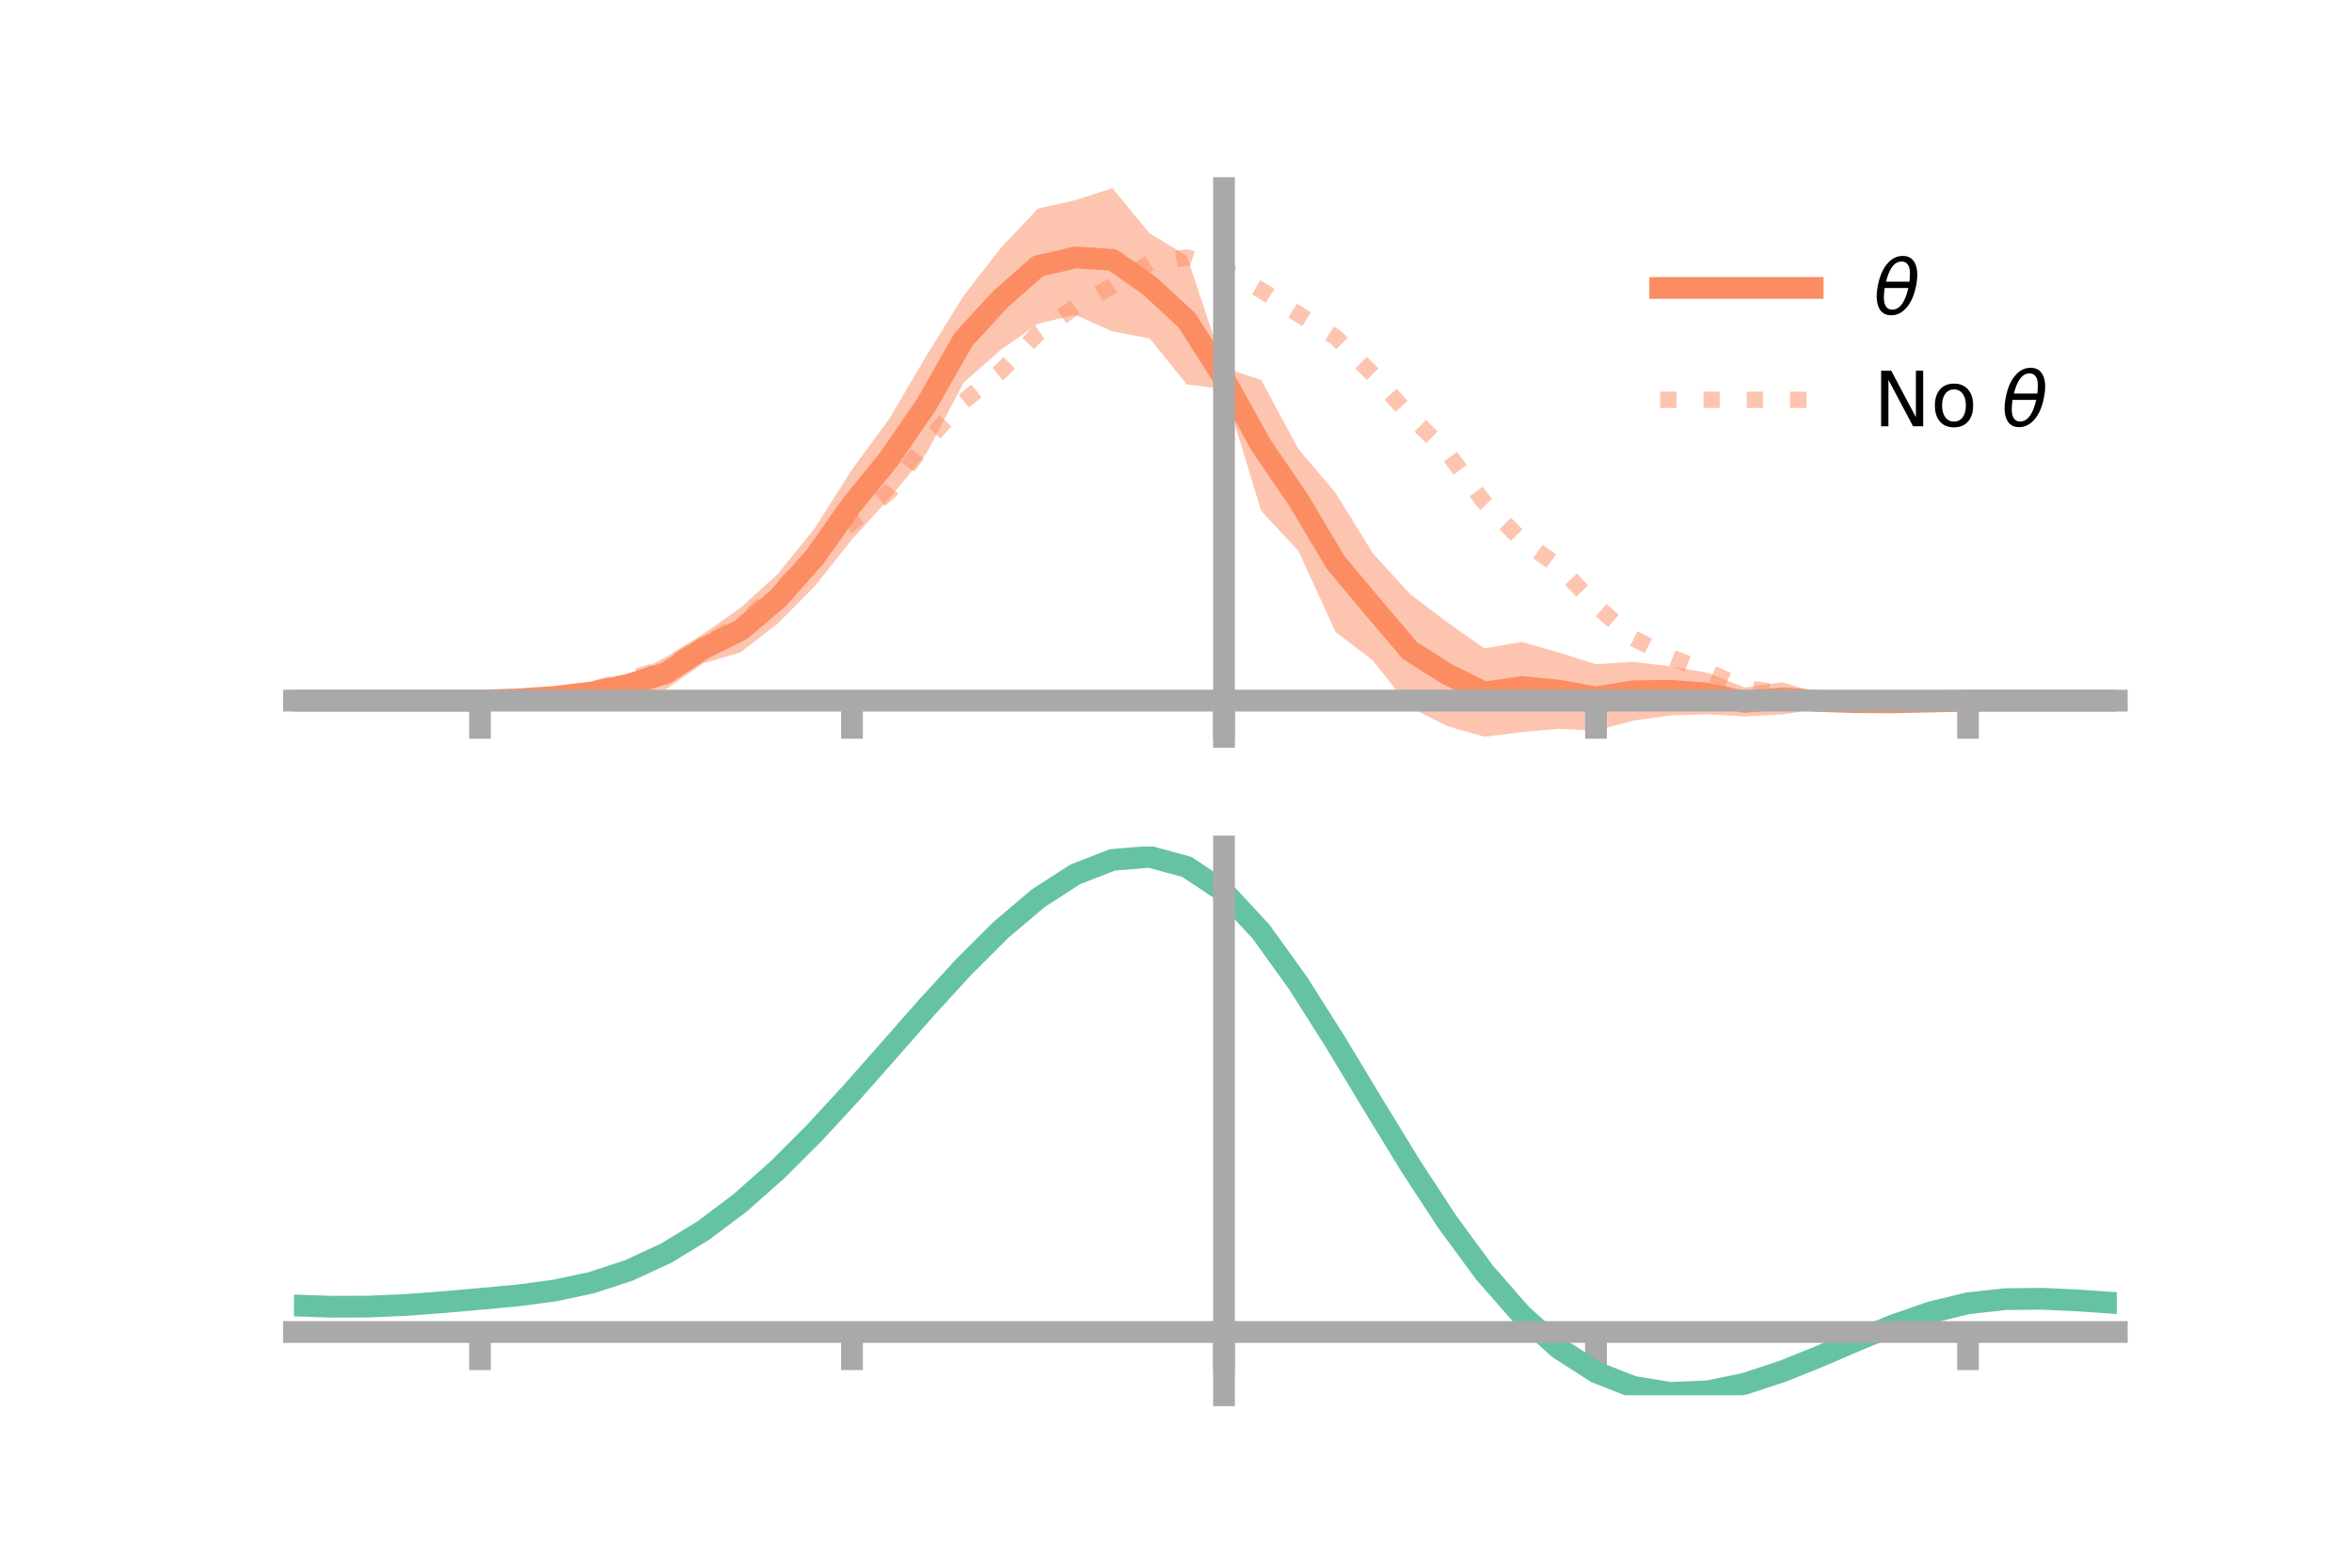 <?xml version="1.0" encoding="utf-8" standalone="no"?>
<!DOCTYPE svg PUBLIC "-//W3C//DTD SVG 1.1//EN"
  "http://www.w3.org/Graphics/SVG/1.1/DTD/svg11.dtd">
<!-- Created with matplotlib (https://matplotlib.org/) -->
<svg height="144pt" version="1.1" viewBox="0 0 216 144" width="216pt" xmlns="http://www.w3.org/2000/svg" xmlns:xlink="http://www.w3.org/1999/xlink">
 <defs>
  <style type="text/css">*{stroke-linecap:butt;stroke-linejoin:round;}</style>
 </defs>
 <g id="figure_1">
  <g id="patch_1">
   <path d="M 0 144 
L 216 144 
L 216 0 
L 0 0 
z
" style="fill:none;"/>
  </g>
  <g id="axes_1">
   <g id="patch_2">
    <path d="M 27 67.68 
L 194.4 67.68 
L 194.4 17.28 
L 27 17.28 
z
" style="fill:none;"/>
   </g>
   <g id="PolyCollection_1">
    <path clip-path="url(#pff0036d6ba)" d="M 27 64.357 
L 27 64.357 
L 30.416 64.357 
L 33.833 64.357 
L 37.249 64.357 
L 40.665 64.357 
L 44.082 64.353 
L 47.498 64.127 
L 50.914 63.698 
L 54.331 62.922 
L 57.747 62.16 
L 61.163 60.347 
L 64.58 58.229 
L 67.996 55.838 
L 71.412 52.739 
L 74.829 48.499 
L 78.245 43.123 
L 81.661 38.487 
L 85.078 32.668 
L 88.494 27.175 
L 91.91 22.767 
L 95.327 19.154 
L 98.743 18.385 
L 102.159 17.28 
L 105.576 21.427 
L 108.992 23.505 
L 112.408 33.776 
L 115.824 34.9 
L 119.241 41.246 
L 122.657 45.268 
L 126.073 50.818 
L 129.49 54.561 
L 132.906 57.155 
L 136.322 59.557 
L 139.739 58.961 
L 143.155 59.936 
L 146.571 61.011 
L 149.988 60.795 
L 153.404 61.197 
L 156.82 61.799 
L 160.237 63.153 
L 163.653 62.671 
L 167.069 63.678 
L 170.486 63.826 
L 173.902 64.193 
L 177.318 64.329 
L 180.735 64.356 
L 184.151 64.357 
L 187.567 64.357 
L 190.984 64.357 
L 194.4 64.357 
L 194.4 64.357 
L 194.4 64.357 
L 190.984 64.357 
L 187.567 64.357 
L 184.151 64.357 
L 180.735 64.361 
L 177.318 64.554 
L 173.902 64.835 
L 170.486 65.178 
L 167.069 65.103 
L 163.653 65.638 
L 160.237 65.8 
L 156.82 65.613 
L 153.404 65.715 
L 149.988 66.199 
L 146.571 67.112 
L 143.155 66.943 
L 139.739 67.251 
L 136.322 67.68 
L 132.906 66.697 
L 129.49 64.975 
L 126.073 60.667 
L 122.657 58.053 
L 119.241 50.603 
L 115.824 46.935 
L 112.408 35.742 
L 108.992 35.312 
L 105.576 31.085 
L 102.159 30.442 
L 98.743 28.92 
L 95.327 29.735 
L 91.91 32.136 
L 88.494 35.15 
L 85.078 41.649 
L 81.661 45.782 
L 78.245 49.545 
L 74.829 53.843 
L 71.412 57.285 
L 67.996 59.938 
L 64.58 60.933 
L 61.163 63.301 
L 57.747 63.618 
L 54.331 64.293 
L 50.914 64.336 
L 47.498 64.365 
L 44.082 64.358 
L 40.665 64.357 
L 37.249 64.357 
L 33.833 64.357 
L 30.416 64.357 
L 27 64.357 
z
" style="fill:#fc8d62;fill-opacity:0.5;"/>
   </g>
   <g id="matplotlib.axis_1">
    <g id="xtick_1">
     <g id="line2d_1">
      <defs>
       <path d="M 0 0 
L 0 3.5 
" id="m1be6ad6359" style="stroke:#a9a9a9;stroke-width:2;"/>
      </defs>
      <g>
       <use style="fill:#a9a9a9;stroke:#a9a9a9;stroke-width:2;" x="44.082" xlink:href="#m1be6ad6359" y="64.357"/>
      </g>
     </g>
    </g>
    <g id="xtick_2">
     <g id="line2d_2">
      <g>
       <use style="fill:#a9a9a9;stroke:#a9a9a9;stroke-width:2;" x="78.245" xlink:href="#m1be6ad6359" y="64.357"/>
      </g>
     </g>
    </g>
    <g id="xtick_3">
     <g id="line2d_3">
      <g>
       <use style="fill:#a9a9a9;stroke:#a9a9a9;stroke-width:2;" x="112.408" xlink:href="#m1be6ad6359" y="64.357"/>
      </g>
     </g>
    </g>
    <g id="xtick_4">
     <g id="line2d_4">
      <g>
       <use style="fill:#a9a9a9;stroke:#a9a9a9;stroke-width:2;" x="146.571" xlink:href="#m1be6ad6359" y="64.357"/>
      </g>
     </g>
    </g>
    <g id="xtick_5">
     <g id="line2d_5">
      <g>
       <use style="fill:#a9a9a9;stroke:#a9a9a9;stroke-width:2;" x="180.735" xlink:href="#m1be6ad6359" y="64.357"/>
      </g>
     </g>
    </g>
   </g>
   <g id="matplotlib.axis_2"/>
   <g id="line2d_6">
    <path clip-path="url(#pff0036d6ba)" d="M 27 64.357 
L 30.416 64.357 
L 33.833 64.357 
L 37.249 64.357 
L 40.665 64.357 
L 44.082 64.356 
L 47.498 64.246 
L 50.914 64.017 
L 54.331 63.608 
L 57.747 62.889 
L 61.163 61.824 
L 64.58 59.581 
L 67.996 57.888 
L 71.412 55.012 
L 74.829 51.171 
L 78.245 46.334 
L 81.661 42.134 
L 85.078 37.159 
L 88.494 31.163 
L 91.91 27.452 
L 95.327 24.445 
L 98.743 23.652 
L 102.159 23.861 
L 105.576 26.256 
L 108.992 29.409 
L 112.408 34.759 
L 115.824 40.918 
L 119.241 45.924 
L 122.657 51.661 
L 126.073 55.743 
L 129.49 59.768 
L 132.906 61.926 
L 136.322 63.619 
L 139.739 63.106 
L 143.155 63.44 
L 146.571 64.062 
L 149.988 63.497 
L 153.404 63.456 
L 156.82 63.706 
L 160.237 64.476 
L 163.653 64.154 
L 167.069 64.391 
L 170.486 64.502 
L 173.902 64.514 
L 177.318 64.441 
L 180.735 64.358 
L 184.151 64.357 
L 187.567 64.357 
L 190.984 64.357 
L 194.4 64.357 
" style="fill:none;stroke:#fc8d62;stroke-linecap:square;stroke-width:2;"/>
   </g>
   <g id="line2d_7">
    <path clip-path="url(#pff0036d6ba)" d="M 27 64.357 
L 30.416 64.357 
L 33.833 64.357 
L 37.249 64.357 
L 40.665 64.357 
L 44.082 64.357 
L 47.498 64.294 
L 50.914 64.032 
L 54.331 63.344 
L 57.747 62.392 
L 61.163 61.312 
L 64.58 59.226 
L 67.996 57.319 
L 71.412 54.395 
L 74.829 50.94 
L 78.245 47.982 
L 81.661 45.183 
L 85.078 40.558 
L 88.494 36.87 
L 91.91 34.115 
L 95.327 30.622 
L 98.743 28.195 
L 102.159 26.257 
L 105.576 24.158 
L 108.992 23.652 
L 112.408 24.738 
L 115.824 26.652 
L 119.241 28.857 
L 122.657 30.97 
L 126.073 34.384 
L 129.49 38.193 
L 132.906 41.547 
L 136.322 46.152 
L 139.739 49.614 
L 143.155 52.016 
L 146.571 55.634 
L 149.988 58.625 
L 153.404 60.358 
L 156.82 61.677 
L 160.237 63.196 
L 163.653 63.68 
L 167.069 64.374 
L 170.486 64.523 
L 173.902 64.439 
L 177.318 64.386 
L 180.735 64.357 
L 184.151 64.357 
L 187.567 64.357 
L 190.984 64.357 
L 194.4 64.357 
" style="fill:none;stroke:#fc8d62;stroke-dasharray:1.5,2.475;stroke-dashoffset:0;stroke-opacity:0.5;stroke-width:1.5;"/>
   </g>
   <g id="patch_3">
    <path d="M 112.408 67.68 
L 112.408 17.28 
" style="fill:none;stroke:#a9a9a9;stroke-linecap:square;stroke-linejoin:miter;stroke-width:2;"/>
   </g>
   <g id="patch_4">
    <path d="M 194.4 67.68 
L 194.4 17.28 
" style="fill:none;"/>
   </g>
   <g id="patch_5">
    <path d="M 27 64.357 
L 194.4 64.357 
" style="fill:none;stroke:#a9a9a9;stroke-linecap:square;stroke-linejoin:miter;stroke-width:2;"/>
   </g>
   <g id="patch_6">
    <path d="M 27 17.28 
L 194.4 17.28 
" style="fill:none;"/>
   </g>
   <g id="legend_1">
    <g id="line2d_8">
     <path d="M 152.47 26.449 
L 166.47 26.449 
" style="fill:none;stroke:#fc8d62;stroke-linecap:square;stroke-width:2;"/>
    </g>
    <g id="line2d_9"/>
    <g id="text_1">
     <!-- $\theta$ -->
     <g transform="translate(172.07 28.899)scale(0.07 -0.07)">
      <defs>
       <path d="M 45.516 34.672 
L 14.453 34.672 
Q 12.359 20.062 14.5 13.875 
Q 17.188 6.25 24.469 6.25 
Q 31.781 6.25 37.359 13.922 
Q 42.234 20.656 45.516 34.672 
z
M 47.016 42.969 
Q 48.344 56.844 46.625 61.719 
Q 43.953 69.438 36.766 69.438 
Q 29.297 69.438 23.828 61.812 
Q 19.531 55.672 16.156 42.969 
z
M 38.188 76.766 
Q 49.906 76.766 54.594 66.406 
Q 59.281 56.109 55.719 37.844 
Q 52.203 19.625 43.453 9.281 
Q 34.766 -1.125 23.047 -1.125 
Q 11.281 -1.125 6.641 9.281 
Q 2 19.625 5.516 37.844 
Q 9.078 56.109 17.719 66.406 
Q 26.422 76.766 38.188 76.766 
z
" id="DejaVuSans-Oblique-952"/>
      </defs>
      <use transform="translate(0 0.234)" xlink:href="#DejaVuSans-Oblique-952"/>
     </g>
    </g>
    <g id="line2d_10">
     <path d="M 152.47 36.724 
L 166.47 36.724 
" style="fill:none;stroke:#fc8d62;stroke-dasharray:1.5,2.475;stroke-dashoffset:0;stroke-opacity:0.5;stroke-width:1.5;"/>
    </g>
    <g id="line2d_11"/>
    <g id="text_2">
     <!-- No $\theta$ -->
     <g transform="translate(172.07 39.174)scale(0.07 -0.07)">
      <defs>
       <path d="M 9.812 72.906 
L 23.094 72.906 
L 55.422 11.922 
L 55.422 72.906 
L 64.984 72.906 
L 64.984 0 
L 51.703 0 
L 19.391 60.984 
L 19.391 0 
L 9.812 0 
z
" id="DejaVuSans-78"/>
       <path d="M 30.609 48.391 
Q 23.391 48.391 19.188 42.75 
Q 14.984 37.109 14.984 27.297 
Q 14.984 17.484 19.156 11.844 
Q 23.344 6.203 30.609 6.203 
Q 37.797 6.203 41.984 11.859 
Q 46.188 17.531 46.188 27.297 
Q 46.188 37.016 41.984 42.703 
Q 37.797 48.391 30.609 48.391 
z
M 30.609 56 
Q 42.328 56 49.016 48.375 
Q 55.719 40.766 55.719 27.297 
Q 55.719 13.875 49.016 6.219 
Q 42.328 -1.422 30.609 -1.422 
Q 18.844 -1.422 12.172 6.219 
Q 5.516 13.875 5.516 27.297 
Q 5.516 40.766 12.172 48.375 
Q 18.844 56 30.609 56 
z
" id="DejaVuSans-111"/>
       <path id="DejaVuSans-32"/>
      </defs>
      <use transform="translate(0 0.234)" xlink:href="#DejaVuSans-78"/>
      <use transform="translate(74.805 0.234)" xlink:href="#DejaVuSans-111"/>
      <use transform="translate(135.986 0.234)" xlink:href="#DejaVuSans-32"/>
      <use transform="translate(167.773 0.234)" xlink:href="#DejaVuSans-Oblique-952"/>
     </g>
    </g>
   </g>
  </g>
  <g id="axes_2">
   <g id="patch_7">
    <path d="M 27 128.16 
L 194.4 128.16 
L 194.4 77.76 
L 27 77.76 
z
" style="fill:none;"/>
   </g>
   <g id="PolyCollection_2">
    <path clip-path="url(#pe9b75b16c5)" d="M 27 119.958 
L 27 119.865 
L 30.416 119.991 
L 33.833 119.977 
L 37.249 119.819 
L 40.665 119.553 
L 44.082 119.239 
L 47.498 118.915 
L 50.914 118.455 
L 54.331 117.713 
L 57.747 116.577 
L 61.163 114.97 
L 64.58 112.854 
L 67.996 110.227 
L 71.412 107.13 
L 74.829 103.633 
L 78.245 99.84 
L 81.661 95.882 
L 85.078 91.91 
L 88.494 88.093 
L 91.91 84.612 
L 95.327 81.653 
L 98.743 79.404 
L 102.159 78.048 
L 105.576 77.76 
L 108.992 78.702 
L 112.408 81.018 
L 115.824 84.769 
L 119.241 89.593 
L 122.657 95.075 
L 126.073 100.825 
L 129.49 106.5 
L 132.906 111.81 
L 136.322 116.528 
L 139.739 120.492 
L 143.155 123.601 
L 146.571 125.82 
L 149.988 127.172 
L 153.404 127.728 
L 156.82 127.594 
L 160.237 126.902 
L 163.653 125.802 
L 167.069 124.449 
L 170.486 123.004 
L 173.902 121.62 
L 177.318 120.446 
L 180.735 119.624 
L 184.151 119.247 
L 187.567 119.217 
L 190.984 119.39 
L 194.4 119.64 
L 194.4 119.757 
L 194.4 119.757 
L 190.984 119.532 
L 187.567 119.378 
L 184.151 119.421 
L 180.735 119.804 
L 177.318 120.638 
L 173.902 121.84 
L 170.486 123.267 
L 167.069 124.761 
L 163.653 126.16 
L 160.237 127.298 
L 156.82 128.013 
L 153.404 128.16 
L 149.988 127.612 
L 146.571 126.277 
L 143.155 124.098 
L 139.739 121.066 
L 136.322 117.218 
L 132.906 112.646 
L 129.49 107.502 
L 126.073 102.003 
L 122.657 96.427 
L 119.241 91.108 
L 115.824 86.426 
L 112.408 82.788 
L 108.992 80.547 
L 105.576 79.64 
L 102.159 79.922 
L 98.743 81.23 
L 95.327 83.394 
L 91.91 86.233 
L 88.494 89.568 
L 85.078 93.22 
L 81.661 97.014 
L 78.245 100.792 
L 74.829 104.411 
L 71.412 107.749 
L 67.996 110.71 
L 64.58 113.227 
L 61.163 115.264 
L 57.747 116.819 
L 54.331 117.922 
L 50.914 118.641 
L 47.498 119.082 
L 44.082 119.386 
L 40.665 119.676 
L 37.249 119.917 
L 33.833 120.056 
L 30.416 120.068 
L 27 119.958 
z
" style="fill:#66c2a5;fill-opacity:0.5;"/>
   </g>
   <g id="matplotlib.axis_3">
    <g id="xtick_6">
     <g id="line2d_12">
      <g>
       <use style="fill:#a9a9a9;stroke:#a9a9a9;stroke-width:2;" x="44.082" xlink:href="#m1be6ad6359" y="122.353"/>
      </g>
     </g>
    </g>
    <g id="xtick_7">
     <g id="line2d_13">
      <g>
       <use style="fill:#a9a9a9;stroke:#a9a9a9;stroke-width:2;" x="78.245" xlink:href="#m1be6ad6359" y="122.353"/>
      </g>
     </g>
    </g>
    <g id="xtick_8">
     <g id="line2d_14">
      <g>
       <use style="fill:#a9a9a9;stroke:#a9a9a9;stroke-width:2;" x="112.408" xlink:href="#m1be6ad6359" y="122.353"/>
      </g>
     </g>
    </g>
    <g id="xtick_9">
     <g id="line2d_15">
      <g>
       <use style="fill:#a9a9a9;stroke:#a9a9a9;stroke-width:2;" x="146.571" xlink:href="#m1be6ad6359" y="122.353"/>
      </g>
     </g>
    </g>
    <g id="xtick_10">
     <g id="line2d_16">
      <g>
       <use style="fill:#a9a9a9;stroke:#a9a9a9;stroke-width:2;" x="180.735" xlink:href="#m1be6ad6359" y="122.353"/>
      </g>
     </g>
    </g>
   </g>
   <g id="matplotlib.axis_4"/>
   <g id="line2d_17">
    <path clip-path="url(#pe9b75b16c5)" d="M 27 119.911 
L 30.416 120.029 
L 33.833 120.016 
L 37.249 119.868 
L 40.665 119.614 
L 44.082 119.312 
L 47.498 118.999 
L 50.914 118.548 
L 54.331 117.817 
L 57.747 116.698 
L 61.163 115.117 
L 64.58 113.04 
L 67.996 110.469 
L 71.412 107.439 
L 74.829 104.022 
L 78.245 100.316 
L 81.661 96.448 
L 85.078 92.565 
L 88.494 88.831 
L 91.91 85.423 
L 95.327 82.523 
L 98.743 80.317 
L 102.159 78.985 
L 105.576 78.7 
L 108.992 79.625 
L 112.408 81.903 
L 115.824 85.598 
L 119.241 90.35 
L 122.657 95.751 
L 126.073 101.414 
L 129.49 107.001 
L 132.906 112.228 
L 136.322 116.873 
L 139.739 120.779 
L 143.155 123.849 
L 146.571 126.048 
L 149.988 127.392 
L 153.404 127.944 
L 156.82 127.804 
L 160.237 127.1 
L 163.653 125.981 
L 167.069 124.605 
L 170.486 123.135 
L 173.902 121.73 
L 177.318 120.542 
L 180.735 119.714 
L 184.151 119.334 
L 187.567 119.297 
L 190.984 119.461 
L 194.4 119.699 
" style="fill:none;stroke:#66c2a5;stroke-linecap:square;stroke-width:2;"/>
   </g>
   <g id="patch_8">
    <path d="M 112.408 128.16 
L 112.408 77.76 
" style="fill:none;stroke:#a9a9a9;stroke-linecap:square;stroke-linejoin:miter;stroke-width:2;"/>
   </g>
   <g id="patch_9">
    <path d="M 194.4 128.16 
L 194.4 77.76 
" style="fill:none;"/>
   </g>
   <g id="patch_10">
    <path d="M 27 122.353 
L 194.4 122.353 
" style="fill:none;stroke:#a9a9a9;stroke-linecap:square;stroke-linejoin:miter;stroke-width:2;"/>
   </g>
   <g id="patch_11">
    <path d="M 27 77.76 
L 194.4 77.76 
" style="fill:none;"/>
   </g>
  </g>
 </g>
 <defs>
  <clipPath id="pff0036d6ba">
   <rect height="50.4" width="167.4" x="27" y="17.28"/>
  </clipPath>
  <clipPath id="pe9b75b16c5">
   <rect height="50.4" width="167.4" x="27" y="77.76"/>
  </clipPath>
 </defs>
</svg>
